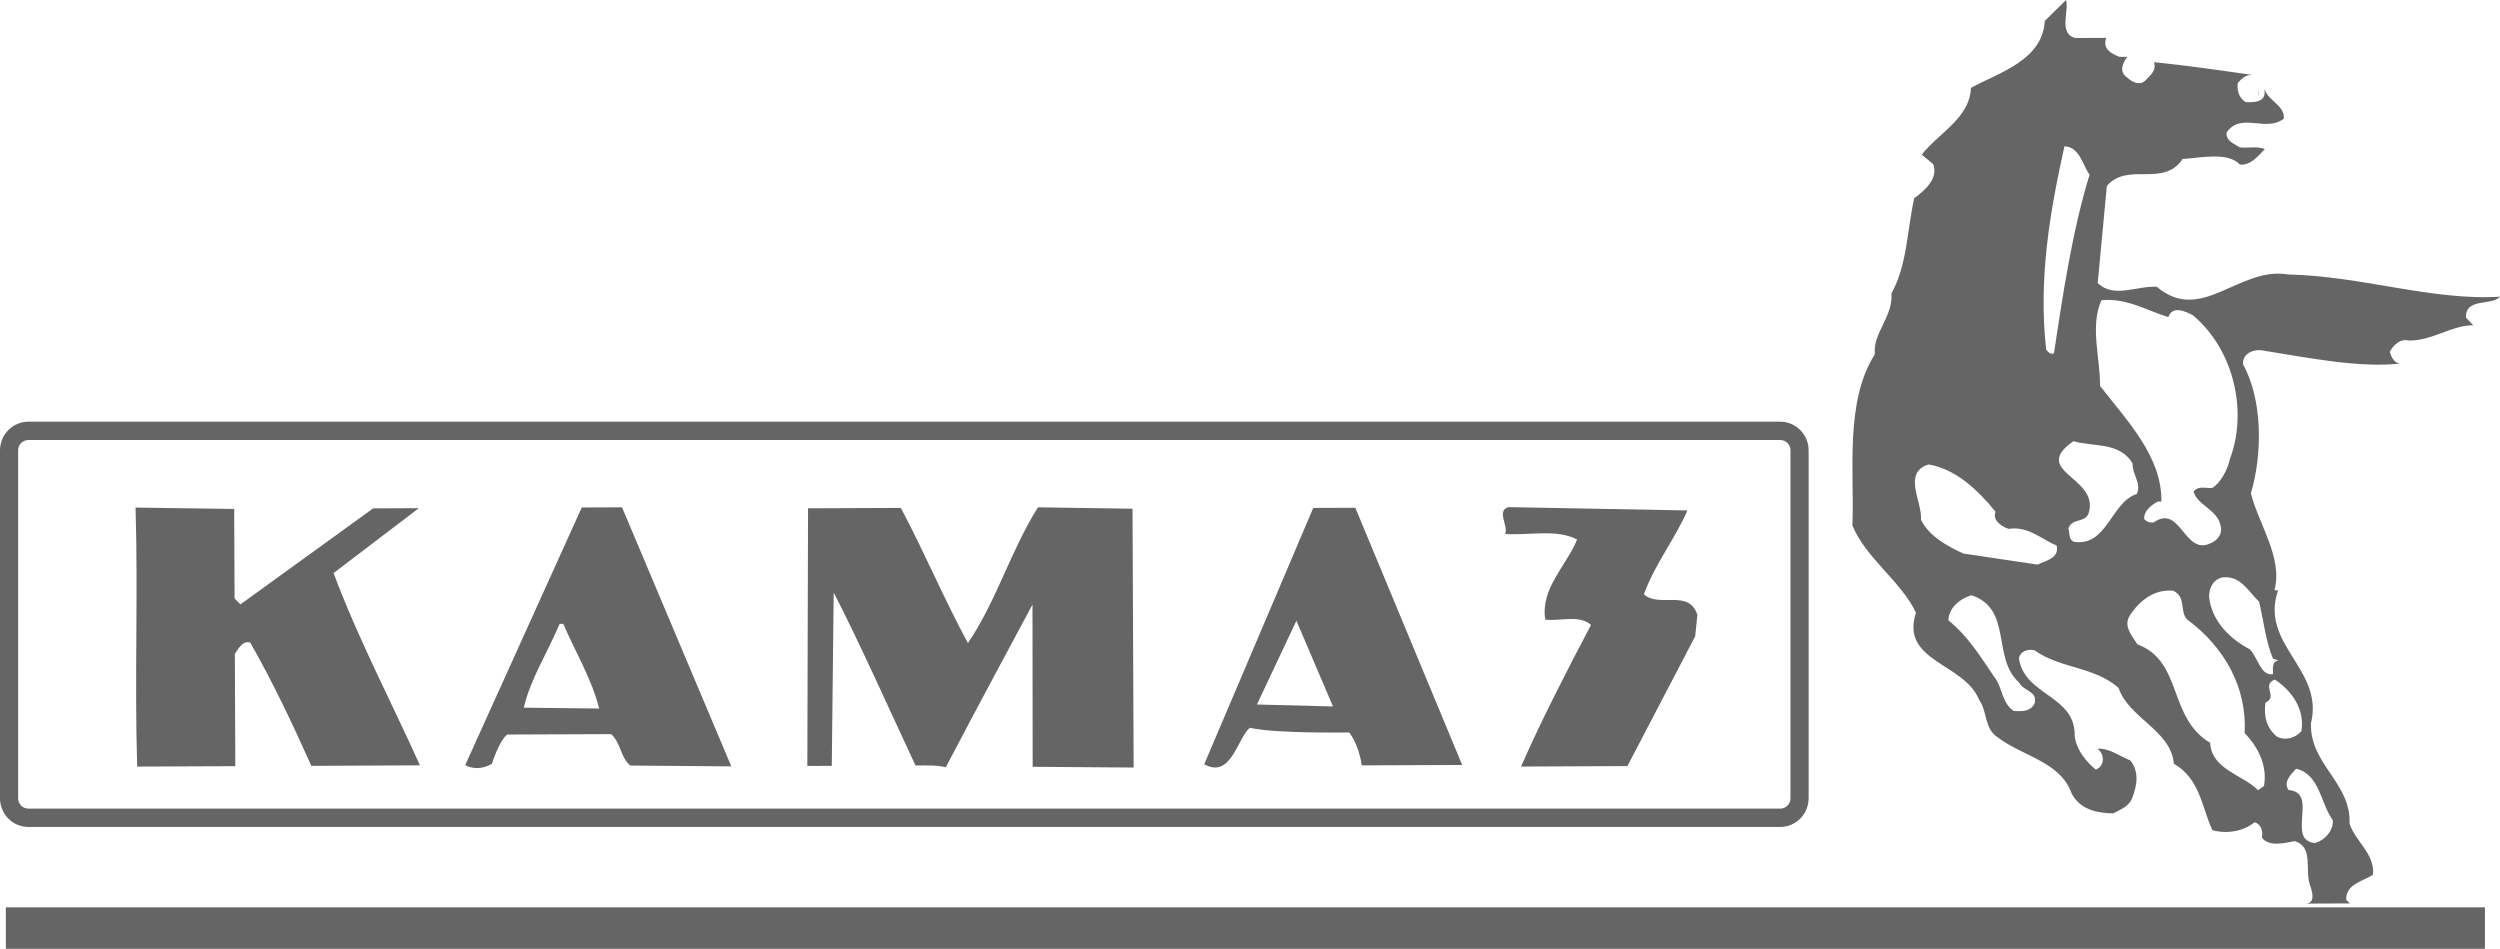 <svg width="166" height="63" viewBox="0 0 166 63" fill="none" xmlns="http://www.w3.org/2000/svg">
<path fill-rule="evenodd" clip-rule="evenodd" d="M127.221 40.681C126.148 43.935 130.464 44.037 131.411 46.469C131.987 47.248 131.721 48.391 132.689 48.99C134.325 50.215 136.801 50.597 137.535 52.638C138.082 53.749 139.2 53.985 140.317 54.01C140.767 53.768 141.37 53.555 141.58 52.981C141.907 52.138 142.054 51.235 141.447 50.486C140.722 50.217 140.116 49.678 139.272 49.711L139.424 49.86C139.755 50.251 139.698 50.912 139.156 51.096C138.491 50.558 137.852 49.748 137.759 48.845C137.807 46.138 134.398 46.214 134.054 43.689C134.173 43.238 134.625 43.084 135.078 43.172C136.774 44.398 139.036 44.238 140.672 45.675C141.344 47.686 144.155 48.488 144.346 50.714C146.071 51.699 146.199 53.593 146.9 55.123C147.867 55.389 148.951 55.204 149.704 54.599C150.127 54.717 150.279 55.168 150.19 55.621C150.675 56.25 151.701 55.976 152.363 55.852C153.633 56.209 153.037 57.774 153.372 58.735C153.495 59.096 153.799 59.937 153.136 60L156.032 59.988L155.792 59.748C155.727 58.725 156.902 58.509 157.564 58.086C157.709 56.702 156.408 55.896 156.011 54.695C156.119 51.957 153.367 50.766 153.448 48.028C154.338 44.414 150.013 42.809 151.267 39.192L151.026 39.194C151.59 37.026 150.01 34.896 149.459 32.764C150.232 30.143 150.247 26.563 148.939 24.193C148.876 23.471 149.658 23.137 150.324 23.285C153.253 23.752 156.604 24.431 159.321 24.148C158.958 24.06 158.776 23.699 158.683 23.369C158.893 22.947 159.343 22.464 159.948 22.611C161.517 22.635 162.811 21.577 164.229 21.601L163.744 21.092C163.679 19.739 165.461 20.333 166 19.698C161.536 19.988 156.789 18.324 151.931 18.225C148.668 17.666 146.18 21.558 143.213 19.044C141.885 18.959 140.349 19.839 139.288 18.79L139.895 12.35C141.276 10.72 143.637 12.485 144.926 10.555C146.133 10.49 147.912 10.06 148.733 10.929C149.456 10.987 149.906 10.383 150.387 9.9C149.902 9.691 149.27 9.844 148.727 9.787C148.363 9.548 147.79 9.369 147.847 8.797C148.807 7.411 150.443 8.817 151.645 7.879C151.747 7.021 150.545 6.661 150.371 5.897V6.14C150.375 6.802 149.62 6.805 149.106 6.778C148.652 6.479 148.529 6.028 148.588 5.516C148.888 5.154 149.218 4.883 149.732 5.001C147.497 4.68 145.294 4.357 143.029 4.126C143.212 4.727 142.731 5.03 142.401 5.392C142.01 5.695 141.555 5.425 141.253 5.157C140.678 4.768 140.946 4.195 141.247 3.773L140.733 3.776C140.219 3.567 139.584 3.268 139.854 2.516L137.83 2.524C136.652 2.287 137.401 0.691 137.186 0L135.773 1.39C135.633 4.006 132.711 4.831 130.872 5.832C130.791 7.848 128.744 8.819 127.602 10.268L128.361 10.896C128.726 11.828 127.826 12.643 127.103 13.158C126.628 15.296 126.638 17.612 125.591 19.482C125.718 21.015 124.334 22.134 124.492 23.517C122.483 26.685 123.137 31.283 123 34.894C123.885 37.055 126.215 38.579 127.221 40.681ZM134.062 45.315C134.367 45.914 135.333 45.881 135.094 46.723C134.796 47.267 134.251 47.239 133.709 47.209C132.891 46.642 132.978 45.649 132.43 44.96C131.52 43.64 130.729 42.29 129.368 41.183C129.424 40.34 130.115 39.767 130.9 39.523C133.648 40.413 132.244 43.697 134.062 45.315ZM137.704 35.973C137.31 35.794 137.459 35.372 137.336 35.103C137.605 34.32 138.543 34.798 138.719 33.953C139.283 31.665 134.817 31.293 137.674 29.296C139.034 29.681 140.782 29.342 141.605 30.783C141.578 31.505 142.214 32.103 141.883 32.799C140.166 33.346 139.907 36.326 137.704 35.973ZM150.327 52.193L149.936 52.465C148.876 51.417 146.851 51.095 146.754 49.322C143.94 47.65 144.95 43.916 141.927 42.785C141.563 42.217 140.986 41.586 141.405 40.892C142.064 39.866 143.057 39.11 144.295 39.224C145.172 39.613 144.724 40.578 145.208 41.117C147.751 43 149.211 45.703 149.043 48.681C149.985 49.639 150.564 50.899 150.327 52.193ZM154.895 54.46C154.957 55.151 154.356 55.785 153.755 55.968C153.609 55.973 153.464 55.944 153.333 55.881C153.201 55.819 153.086 55.726 152.998 55.61C152.451 54.622 153.618 52.601 151.959 52.457C151.594 51.917 152.106 51.434 152.465 51.041C154.036 51.425 154.074 53.32 154.895 54.46ZM152.817 48.543C152.425 48.996 151.764 49.209 151.189 48.909C150.493 48.343 150.308 47.56 150.424 46.659C151.297 46.262 150.118 45.487 151.053 45.123C152.141 45.84 153.052 47.068 152.817 48.543ZM150.003 39.953C150.31 41.215 150.438 42.569 150.926 43.738L151.287 43.858C150.835 43.92 150.928 44.4 150.929 44.762C150.115 44.915 149.927 43.653 149.382 43.113C148.082 42.425 146.961 41.319 146.712 39.846C146.59 39.184 146.918 38.461 147.581 38.339C148.787 38.211 149.276 39.263 150.003 39.953ZM139.536 19.933C141.225 19.776 142.526 20.613 143.976 21.058C144.246 20.274 145.091 20.662 145.606 20.931C148.422 23.296 149.224 27.443 148.063 30.487C147.913 31.209 147.435 32.054 146.923 32.386C146.682 32.477 145.927 32.18 145.656 32.662C145.962 33.593 147.231 33.828 147.447 34.91C147.6 35.45 147.239 35.874 146.818 36.055C145.042 36.967 144.785 33.418 143.01 34.689C142.769 34.72 142.526 34.661 142.374 34.453C142.342 33.909 142.884 33.517 143.275 33.304H143.516C143.564 30.295 141.2 27.899 139.44 25.619C139.461 23.723 138.759 21.681 139.536 19.933ZM137.077 9.716C138.073 9.742 138.288 10.944 138.745 11.604C137.583 15.4 136.968 19.613 136.381 23.466C136.14 23.557 136.018 23.377 135.867 23.227C135.334 18.508 136.129 13.992 137.077 9.716ZM128.055 30.84C129.835 31.134 131.322 32.513 132.502 33.98C132.266 34.583 132.99 35 133.383 35.12C134.68 34.904 135.618 35.86 136.557 36.219C136.773 37.06 135.807 37.244 135.295 37.488C133.665 37.254 132.002 36.992 130.373 36.757C129.315 36.28 128.043 35.563 127.557 34.513C127.642 33.309 126.306 31.39 128.055 30.84Z" fill="#656565"/>
<path fill-rule="evenodd" clip-rule="evenodd" d="M150 6.389L149.998 6C149.968 6.128 149.968 6.262 150 6.389ZM9.108 50.902L15.625 50.873L15.594 43.421C15.803 43.116 16.1 42.514 16.612 42.662C18.126 45.309 19.43 48.081 20.674 50.852L27.885 50.819C25.974 46.574 23.792 42.449 22.15 38.051L27.811 33.742L24.776 33.756L15.968 40.129L15.576 39.738L15.55 33.795L9 33.702C9.174 39.344 8.932 45.109 9.108 50.902ZM32.661 50.713C32.661 50.713 33.139 49.204 33.675 48.773L40.586 48.746C41.249 49.376 41.191 50.292 41.854 50.833L48.558 50.887L41.303 33.685L38.628 33.697L30.888 50.808C31.818 51.29 32.661 50.713 32.661 50.713ZM37.16 41.425H37.401C38.19 43.262 39.296 45.086 39.785 47.046L34.781 46.989C35.192 45.146 36.386 43.27 37.16 41.425ZM55.358 39.346C57.086 42.69 59.181 47.395 60.79 50.829C61.602 50.825 62.081 50.794 62.804 50.942C64.533 47.615 68.557 40.145 68.557 40.145L68.569 50.915L75.274 50.965L75.2 33.779L68.92 33.686C67.098 36.59 66.151 39.943 64.27 42.697C62.665 39.747 61.389 36.675 59.815 33.725L53.654 33.751L53.607 50.86L55.23 50.852L55.358 39.346ZM82.987 48.322C84.589 48.717 89.585 48.636 89.585 48.636C89.585 48.636 90.21 49.356 90.419 50.821L97.089 50.794L89.994 33.716L87.2 33.726L79.961 50.746C81.739 51.734 82.149 49.051 82.987 48.322ZM86.081 41.216L88.511 46.908L83.46 46.779L86.081 41.216ZM99.94 35.453C101.532 35.567 103.363 35.107 104.719 35.824C104.005 37.578 102.267 39.093 102.607 41.145C103.631 41.261 104.858 40.803 105.644 41.493C104.005 44.608 102.336 47.844 100.997 50.899L108.059 50.868L112.561 42.249L112.705 40.831C112.156 39.082 110.149 40.388 109.154 39.459C109.866 37.495 111.21 35.798 112.044 33.893L100.174 33.674C99.332 33.886 100.179 34.939 99.94 35.453Z" fill="#656565"/>
<path fill-rule="evenodd" clip-rule="evenodd" d="M1.883 54.91H118.21C118.709 54.91 119.187 54.709 119.54 54.352C119.893 53.995 120.092 53.511 120.093 53.006V29.904C120.092 29.399 119.894 28.915 119.541 28.558C119.188 28.201 118.709 28 118.21 28H1.883C1.384 28 0.905 28.201 0.552 28.558C0.199 28.915 0.001 29.399 0 29.904V53.006C0 54.056 0.845 54.91 1.883 54.91ZM1.204 29.904C1.204 29.526 1.508 29.218 1.883 29.218H118.21C118.584 29.218 118.888 29.527 118.888 29.904V53.006C118.888 53.188 118.817 53.362 118.69 53.491C118.562 53.62 118.39 53.692 118.21 53.692H1.883C1.703 53.692 1.53 53.62 1.403 53.491C1.276 53.362 1.204 53.188 1.204 53.006V29.904ZM0.388 63H165V60.246H0.388V63Z" fill="#656565"/>
</svg>
